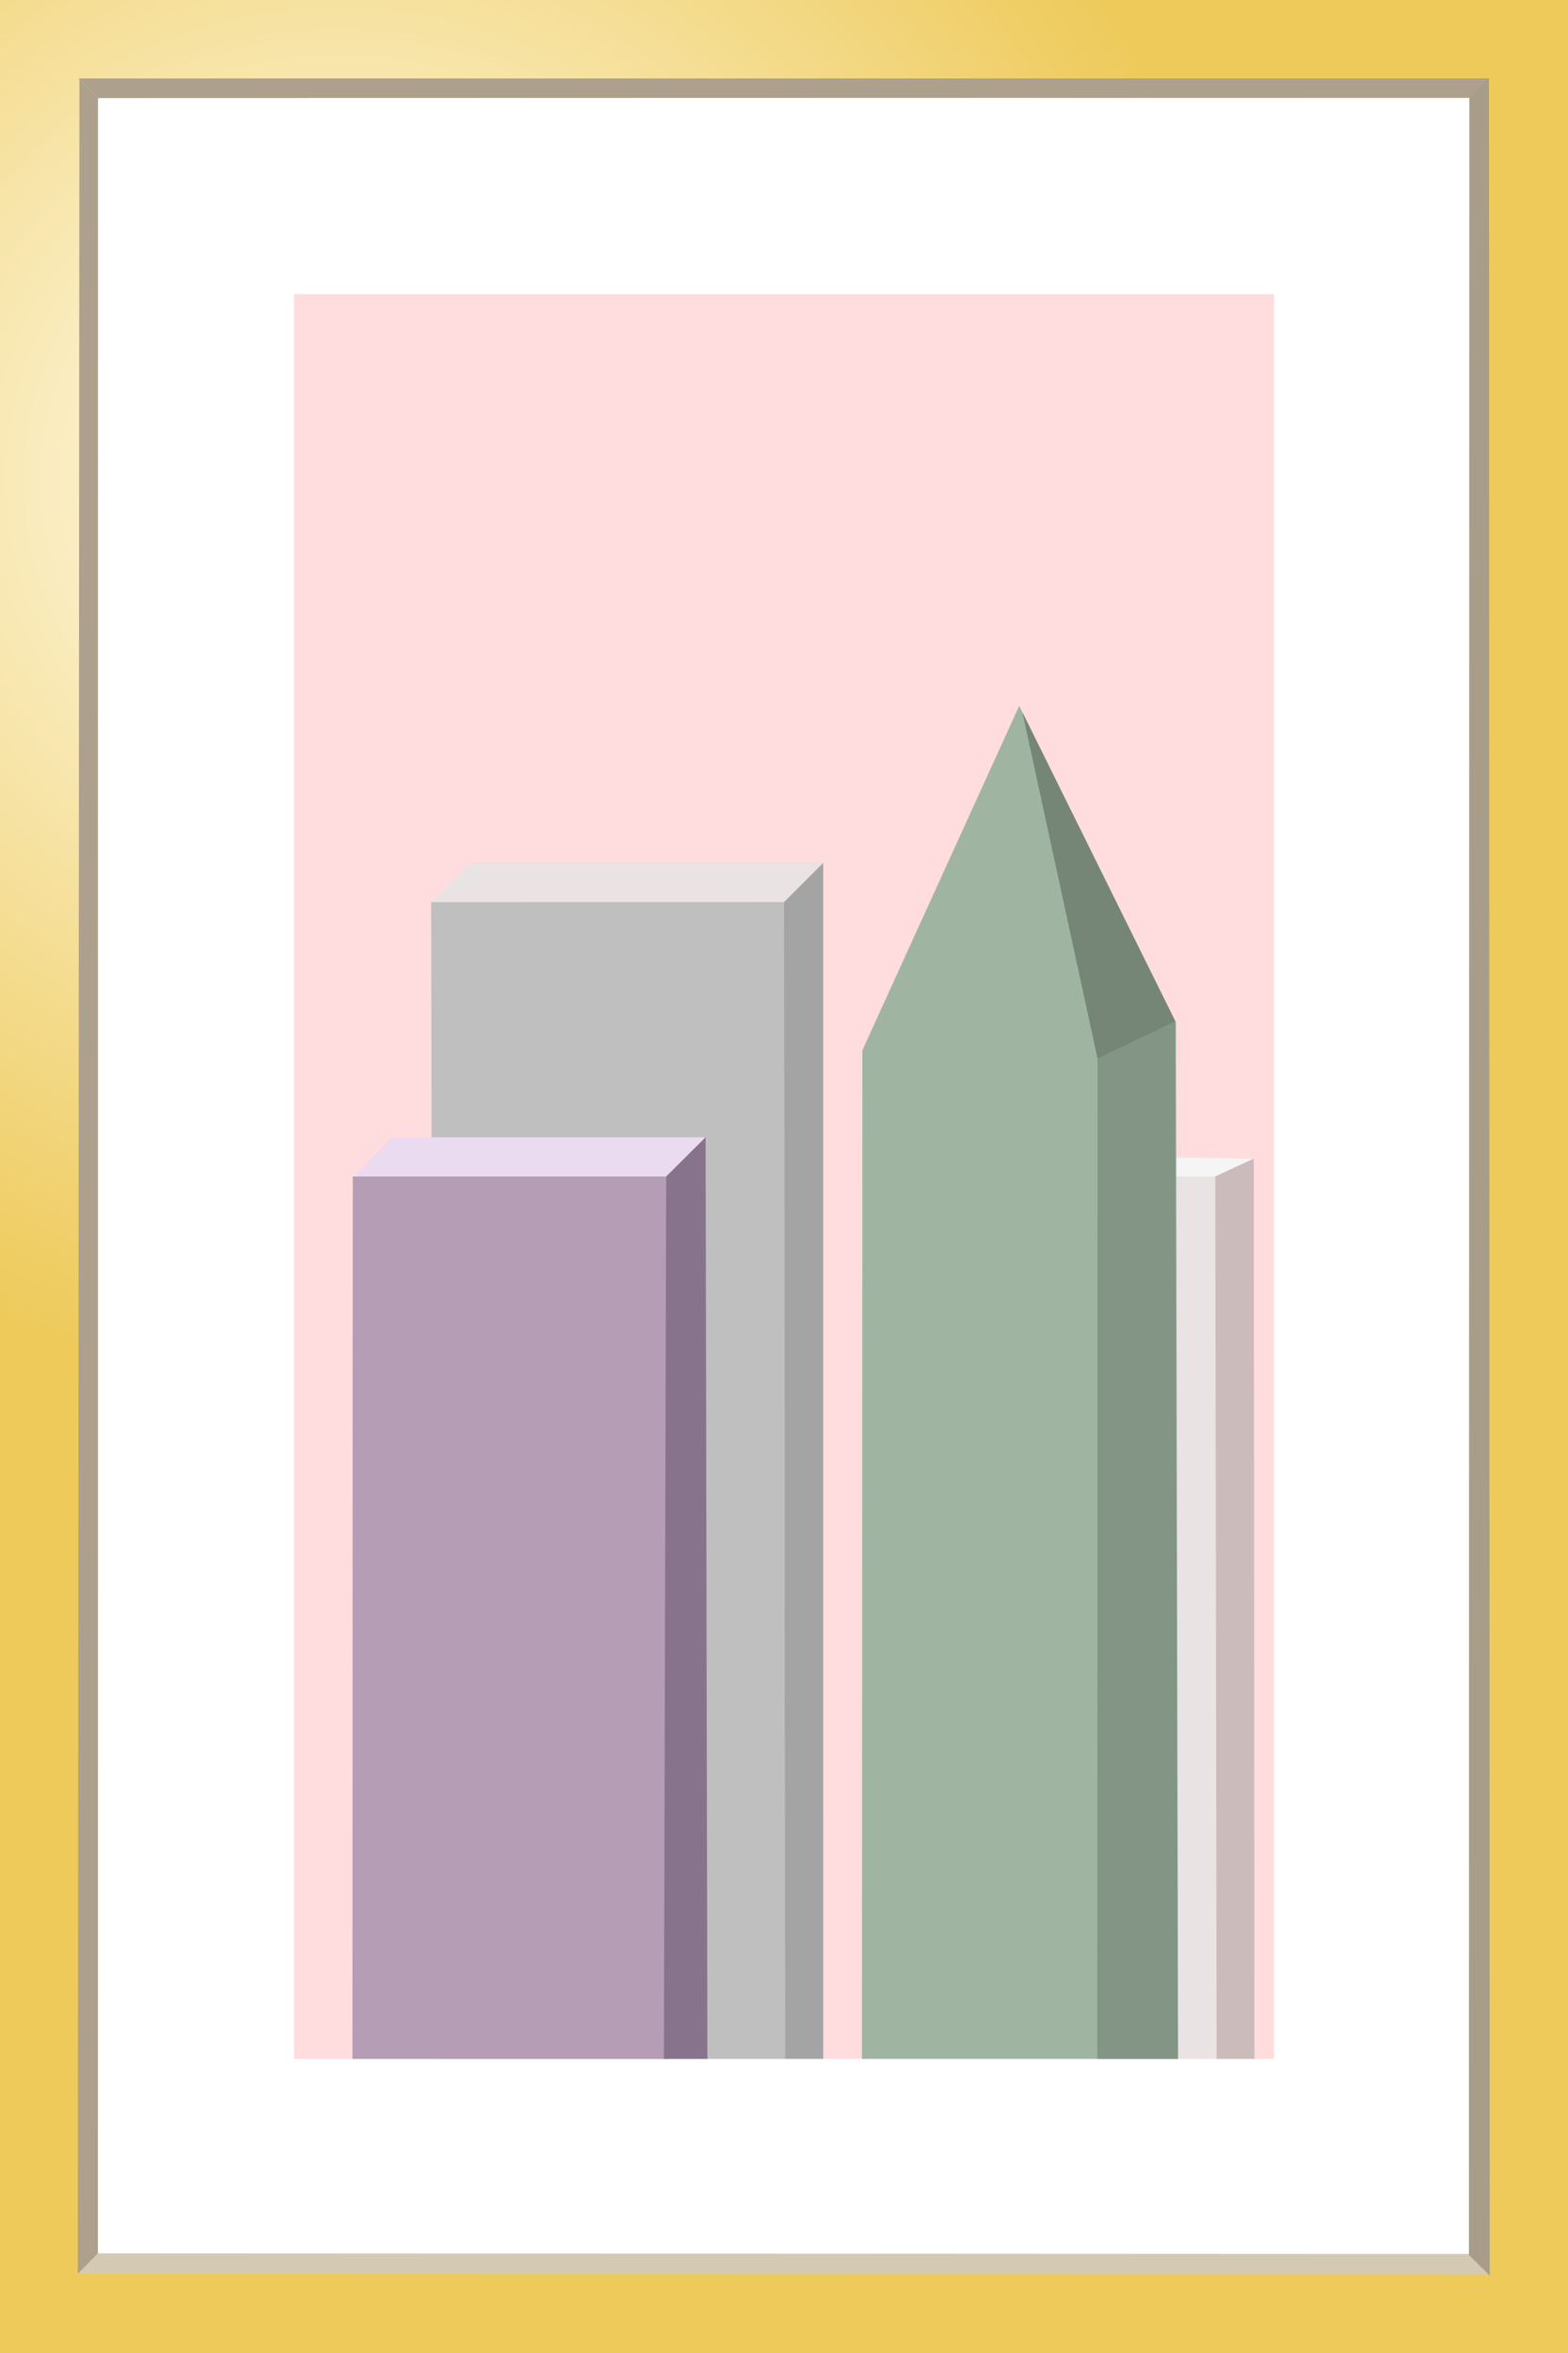 <?xml version="1.0" encoding="UTF-8" standalone="no"?>
<!DOCTYPE svg PUBLIC "-//W3C//DTD SVG 1.1//EN" "http://www.w3.org/Graphics/SVG/1.1/DTD/svg11.dtd">
<!-- Created with Vectornator (http://vectornator.io/) -->
<svg height="100%" stroke-miterlimit="10" style="fill-rule:nonzero;clip-rule:evenodd;stroke-linecap:round;stroke-linejoin:round;" version="1.1" viewBox="0 0 800 1200" width="100%" xml:space="preserve" xmlns="http://www.w3.org/2000/svg" xmlns:vectornator="http://vectornator.io" xmlns:xlink="http://www.w3.org/1999/xlink">
<rect x="0" y="0" width="800" height="1200" fill="#333333" stroke="none"/>
<defs>
<radialGradient cx="0" cy="0" gradientTransform="matrix(259.326 384.135 -384.135 259.326 167.81 245.539)" gradientUnits="userSpaceOnUse" id="RadialGradient" r="1">
<stop offset="0" stop-color="#fffcee"/>
<stop offset="1" stop-color="#eeca5a"/>
</radialGradient>
</defs>
<g id="Layer-1" vectornator:layerName="Layer 1">
<path d="M0 0L800 0L800 1200L0 1200" fill="url(#RadialGradient)" fill-rule="nonzero" opacity="1" stroke="none" vectornator:layerName="Curve 4"/>
<path d="M50 1150L750 1150L750 50L50 50" fill="#ffffff" fill-rule="nonzero" opacity="1" stroke="none" vectornator:layerName="Curve 5"/>
<path d="M40.02 40.02L760 40L750 49.824L50 50L40.02 40.02Z" fill="#ada08d" fill-rule="nonzero" opacity="1" stroke="none" vectornator:layerName="Curve 6"/>
<path d="M40.534 40.534L39.693 1159.59L49.917 1150L50 50L40.534 40.534Z" fill="#ada08d" fill-rule="nonzero" opacity="1" stroke="none" vectornator:layerName="Curve 7"/>
<path d="M39.647 1159.64L49.917 1149.18L749.446 1149.51L759.444 1159.89L39.647 1159.64Z" fill="#d4c9b2" fill-rule="nonzero" opacity="1" stroke="none" vectornator:layerName="Curve 9"/>
<path d="M760.056 1160.49L759.694 39.892L749.658 49.825L749.446 1150L760.056 1160.49Z" fill="#a79d88" fill-rule="nonzero" opacity="1" stroke="none" vectornator:layerName="Curve 10"/>
</g>
<g id="Layer-2" vectornator:layerName="Layer 2">
<path d="M150 150L150 1050L650 1050L650 150" fill="#ffdcdd" fill-rule="nonzero" opacity="1" stroke="none" vectornator:layerName="Curve 1"/>
<path d="M560 600L620 600L620.568 1050L560.248 1050L560 600Z" fill="#e9e3e3" fill-rule="nonzero" opacity="1" stroke="none" vectornator:layerName="Curve 6"/>
<path d="M620 600L639.597 590.901L584.5 590.072L570.527 600L620 600Z" fill="#f5f5f5" fill-rule="nonzero" opacity="1" stroke="none" vectornator:layerName="Curve 12"/>
<path d="M620.038 599.982L639.677 590.859L640.032 1050L620.724 1050L620.038 599.982Z" fill="#ccbbbb" fill-rule="nonzero" opacity="1" stroke="none" vectornator:layerName="Curve 13"/>
<path d="M520 360L439.993 535.64L439.76 1050L601.085 1050L600.003 521.537L520 360Z" fill="#9fb5a2" fill-rule="nonzero" opacity="1" stroke="none" vectornator:layerName="Curve 2"/>
<path d="M220 460L400 460L400.513 1050L221.027 1050L220 460Z" fill="#bfbfbf" fill-rule="nonzero" opacity="1" stroke="none" vectornator:layerName="Curve 3"/>
<path d="M180 600L179.822 1050L340.513 1050L340 600L180 600Z" fill="#b49db5" fill-rule="nonzero" opacity="1" stroke="none" vectornator:layerName="Curve 4"/>
<path d="M521.618 363.236L560 540L599.708 520.941L521.618 363.236Z" fill="#758677" fill-rule="nonzero" opacity="1" stroke="none" vectornator:layerName="Curve 5"/>
<path d="M400 460L420 440L420.006 1050L400.502 1050L400 460Z" fill="#a4a4a4" fill-rule="nonzero" opacity="1" stroke="none" vectornator:layerName="Curve 7"/>
<path d="M220 460L240 440L420 440L400.161 459.839L220 460Z" fill="#e9e3e3" fill-rule="nonzero" opacity="1" stroke="none" vectornator:layerName="Curve 8"/>
<path d="M180.86 600L200 580L360 580L340 600L180.86 600Z" fill="#ebdbf1" fill-rule="nonzero" opacity="1" stroke="none" vectornator:layerName="Curve 9"/>
<path d="M339.884 600L360 580L360.914 1050L338.724 1050L339.884 600Z" fill="#87748c" fill-rule="nonzero" opacity="1" stroke="none" vectornator:layerName="Curve 10"/>
<path d="M560 540L559.839 1050L600.98 1050L599.621 520.765L560 540Z" fill="#839686" fill-rule="nonzero" opacity="1" stroke="none" vectornator:layerName="Curve 14"/>
</g>
</svg>
